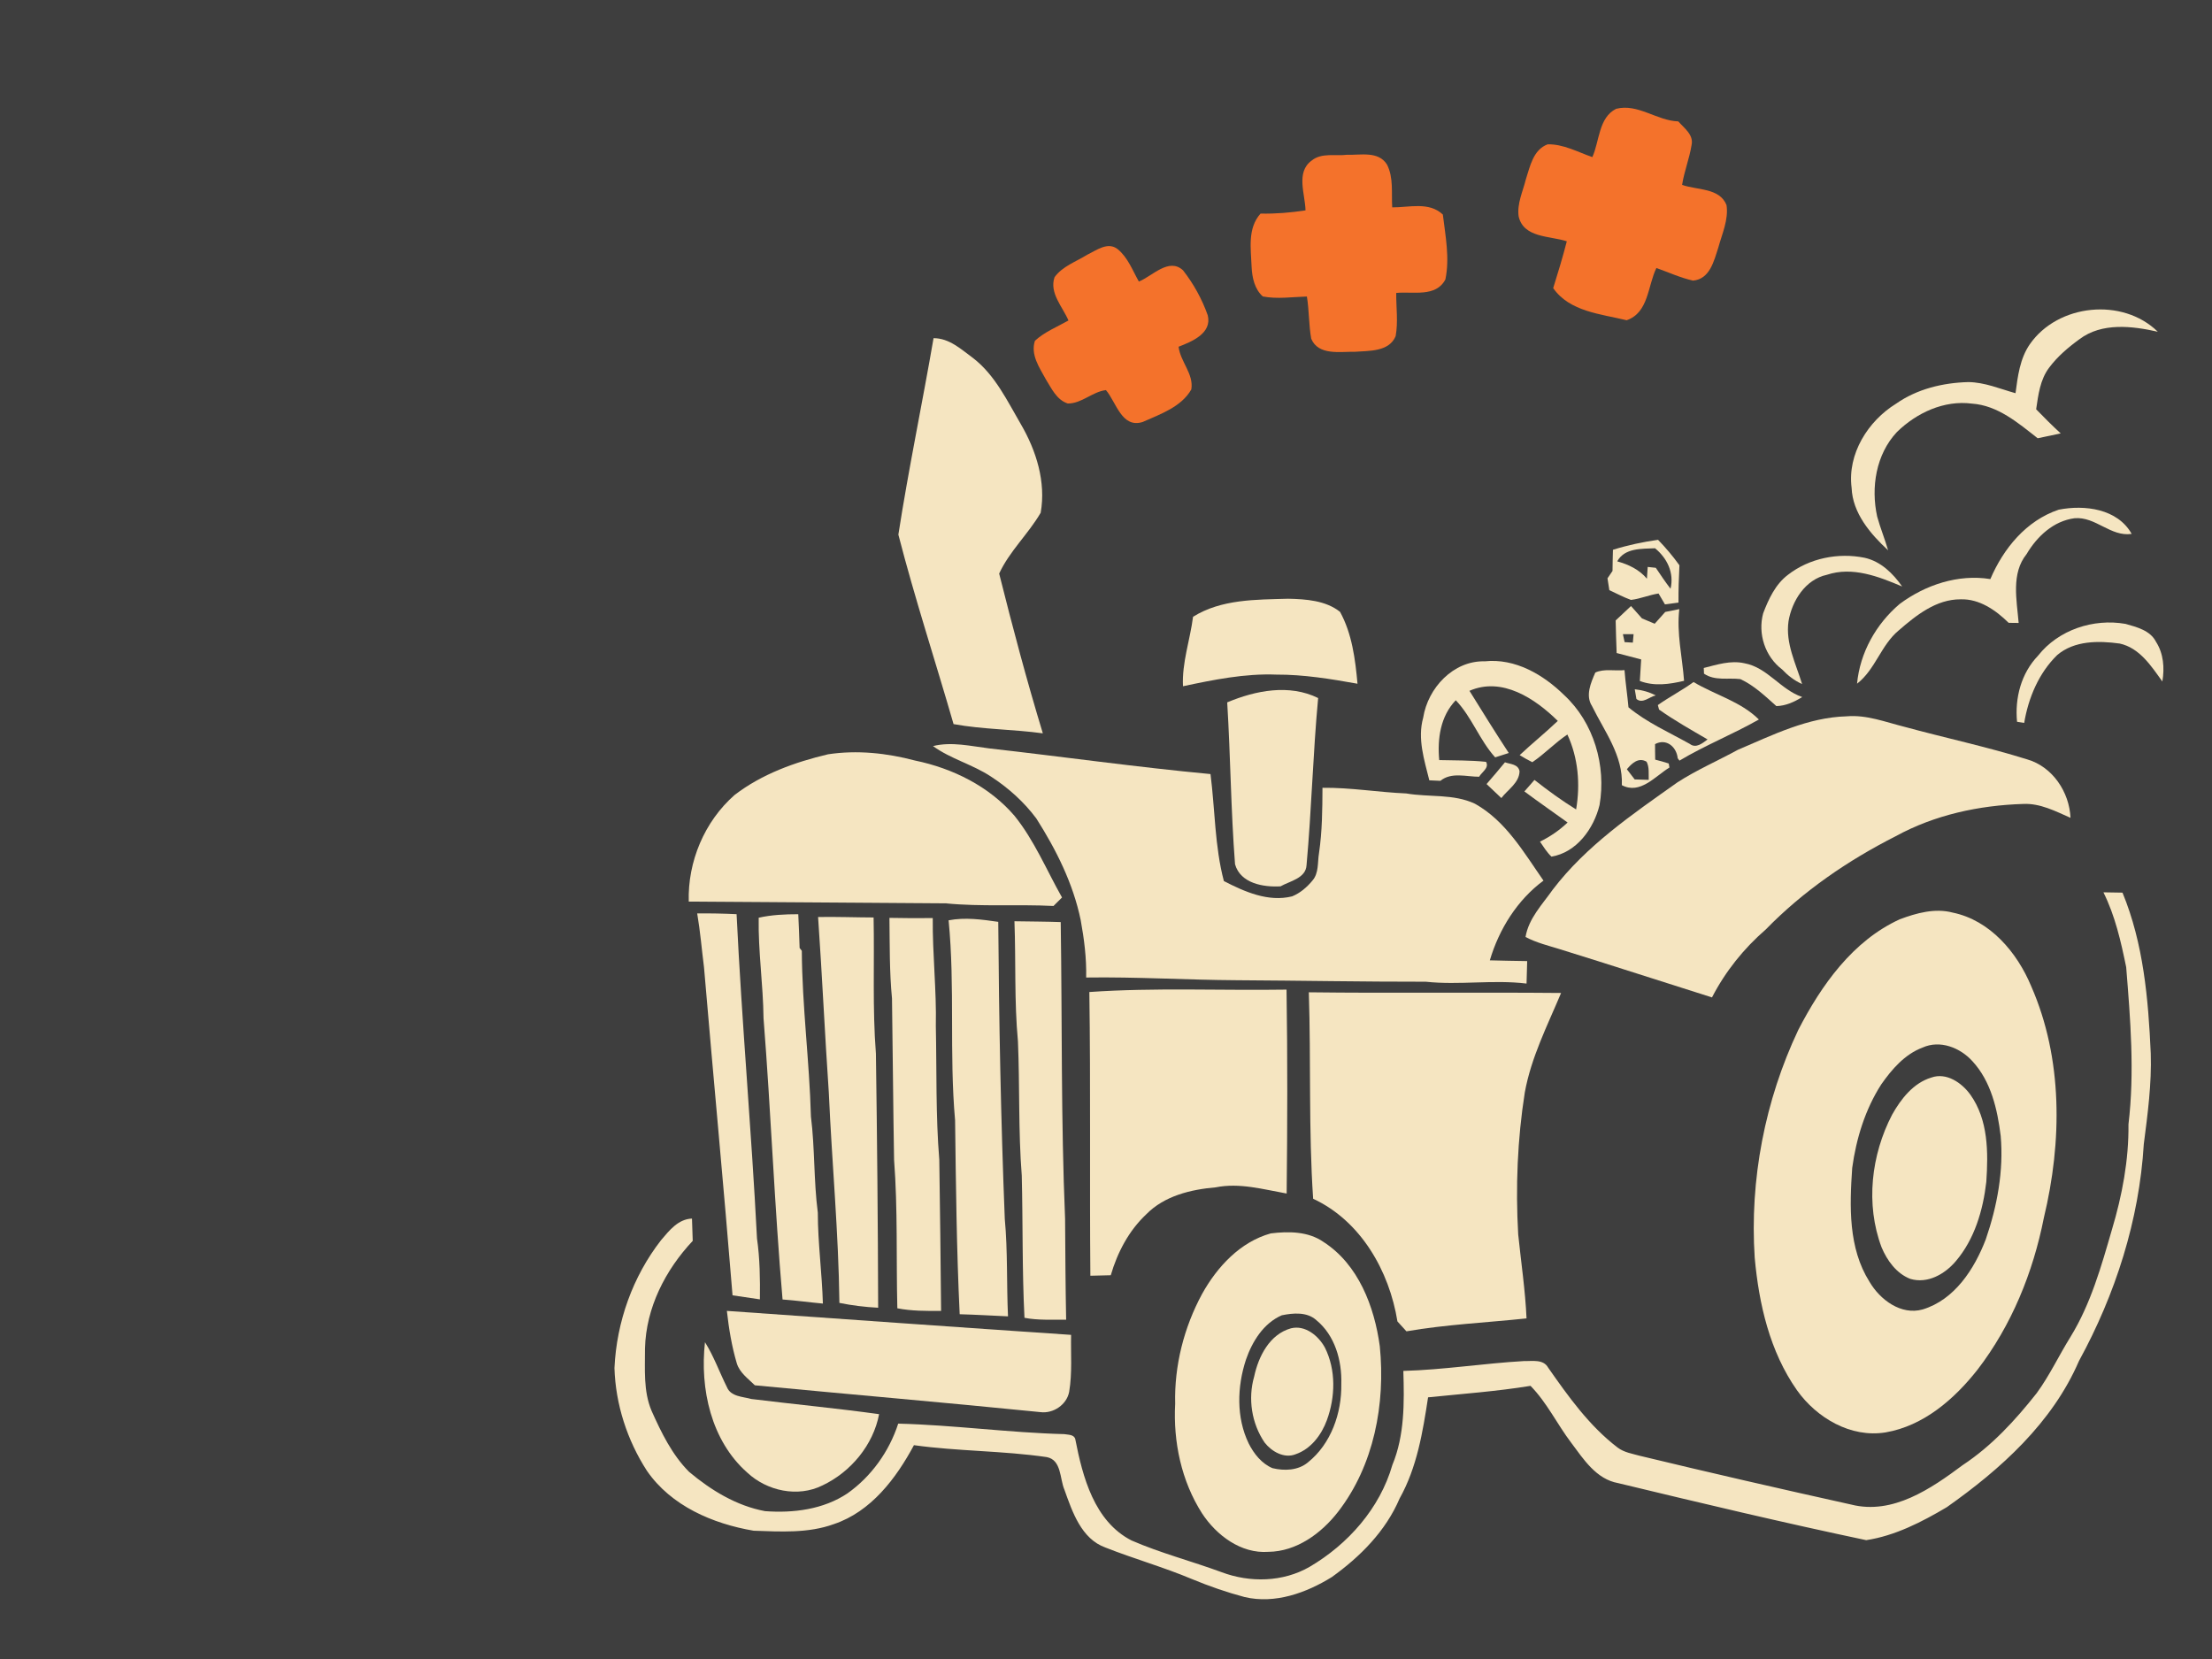 <?xml version="1.0" encoding="UTF-8" standalone="no"?>
<svg
   xmlns:dc="http://purl.org/dc/elements/1.1/"
   xmlns:cc="http://creativecommons.org/ns#"
   xmlns:rdf="http://www.w3.org/1999/02/22-rdf-syntax-ns#"
   xmlns:svg="http://www.w3.org/2000/svg"
   xmlns="http://www.w3.org/2000/svg"
   xmlns:sodipodi="http://sodipodi.sourceforge.net/DTD/sodipodi-0.dtd"
   xmlns:inkscape="http://www.inkscape.org/namespaces/inkscape"
   width="1280"
   height="960"
   viewBox="0 0 1024 768"
   version="1.1"
   id="svg3180"
   inkscape:version="0.47 r22583"
   sodipodi:docname="assist_heavy_long.svg">
  <defs
     id="defs3266">
    <inkscape:perspective
       sodipodi:type="inkscape:persp3d"
       inkscape:vp_x="0 : 263.75 : 1"
       inkscape:vp_y="0 : 1000 : 0"
       inkscape:vp_z="527.5 : 263.75 : 1"
       inkscape:persp3d-origin="263.75 : 175.83333 : 1"
       id="perspective3270" />
  </defs>
  <sodipodi:namedview
     pagecolor="#ffffff"
     bordercolor="#666666"
     borderopacity="1"
     objecttolerance="10"
     gridtolerance="10"
     guidetolerance="10"
     inkscape:pageopacity="0"
     inkscape:pageshadow="2"
     inkscape:window-width="1280"
     inkscape:window-height="738"
     id="namedview3264"
     showgrid="false"
     inkscape:zoom="0.5"
     inkscape:cx="573.76299"
     inkscape:cy="484.51724"
     inkscape:window-x="-8"
     inkscape:window-y="-8"
     inkscape:window-maximized="1"
     inkscape:current-layer="svg3180"
     inkscape:snap-page="true" />
  <path
     d="m 0,0 1024,0 0,768 L 0,768 0,0 z"
     id="path3182"
     style="fill:#3e3e3e" />
  <path
     d="m 748.157,50.375 c 10.1,-2.566 18.8,5.514 28.773,5.824 2.748,3.167 7.243,6.206 6.133,11.047 -1.001,6.206 -3.403,12.121 -4.368,18.345 6.897,2.475 17.362,1.274 20.565,9.354 1.001,6.788 -2.075,13.304 -3.822,19.728 -2.002,6.115 -3.876,14.523 -11.684,15.233 -5.86,-1.31 -11.338,-3.84 -16.962,-5.842 -4.04,8.244 -3.567,20.711 -13.777,24.187 -11.866,-2.912 -26.37,-3.931 -33.996,-14.869 2.238,-7.189 4.441,-14.377 6.297,-21.675 -7.753,-2.584 -20.019,-1.456 -22.294,-11.556 -0.801,-5.896 1.965,-11.538 3.349,-17.162 1.947,-6.006 3.385,-13.667 10.082,-16.179 7.28,-0.164 13.959,3.585 20.692,5.915 3.349,-7.389 2.875,-18.308 11.01,-22.348 z"
     id="path3184"
     style="fill:#f4722b" />
  <path
     d="m 607.169,74.361 c 4.55,-3.785 11.01,-2.038 16.434,-2.712 6.242,0.218 14.486,-1.856 18.472,4.513 3.13,6.097 2.002,13.231 2.42,19.837 7.88,0.055 16.998,-2.748 23.44,3.312 1.201,9.9 3.239,20.146 1.183,30.028 -4.368,8.444 -15.123,5.478 -22.767,6.279 -0.055,6.661 0.946,13.431 -0.273,20.019 -3.021,7.243 -12.284,6.734 -18.8,7.207 -6.879,-0.127 -16.943,1.874 -20.274,-6.042 -1.147,-6.442 -0.946,-13.067 -2.002,-19.528 -6.788,0.182 -13.704,1.256 -20.419,-0.036 -3.804,-3.421 -4.932,-8.717 -5.169,-13.613 -0.309,-8.39 -2.02,-17.89 4.131,-24.751 6.97,0.146 13.922,-0.437 20.82,-1.492 -0.164,-7.516 -4.568,-17.653 2.803,-23.022 z"
     id="path3186"
     style="fill:#f4722b" />
  <path
     d="m 503.325,117.912 c 4.259,-2.038 9.573,-6.188 14.104,-2.548 4.714,3.858 6.861,9.827 9.791,14.978 6.279,-2.548 13.904,-11.265 20.438,-5.205 4.877,6.224 8.808,13.358 11.447,20.82 2.056,8.353 -7.334,12.157 -13.504,14.559 0.819,6.952 7.116,12.63 5.896,19.764 -4.623,8.135 -14.395,11.447 -22.512,15.069 -9.718,3.094 -12.23,-9.172 -17.016,-14.759 -6.297,0.764 -11.192,6.242 -17.653,6.206 -5.187,-1.674 -7.553,-7.025 -10.228,-11.302 -2.93,-5.387 -7.098,-11.302 -4.987,-17.744 4.495,-4.131 10.264,-6.406 15.524,-9.391 -2.712,-6.351 -8.954,-12.721 -6.442,-20.037 3.658,-5.078 10.009,-7.189 15.142,-10.41 z"
     id="path3188"
     style="fill:#f4722b" />
  <path
     d="m 939.647,159.387 c 12.976,-18.709 42.95,-21.821 59.274,-5.806 -11.848,-2.693 -25.916,-4.368 -36.271,3.44 -5.205,3.785 -10.21,8.026 -14.068,13.213 -4.168,5.533 -5.005,12.594 -5.987,19.236 3.694,3.822 7.462,7.571 11.374,11.174 -3.567,0.71 -7.116,1.492 -10.665,2.238 -9.008,-7.061 -18.472,-15.214 -30.429,-16.033 -12.921,-1.693 -25.679,4.277 -34.76,13.176 -9.682,10.355 -12.084,25.624 -9.118,39.11 1.456,5.278 3.549,10.355 5.059,15.615 -8.19,-7.571 -16.434,-17.198 -16.889,-28.918 -2.02,-15.669 7.553,-30.92 20.601,-38.964 9.736,-6.825 21.693,-9.682 33.45,-9.991 7.571,0.091 14.632,3.13 21.821,5.15 1.037,-7.789 2.02,-15.997 6.606,-22.64 z"
     id="path3190"
     style="fill:#f5e5c1" />
  <path
     d="m 432.167,156.548 c 7.352,0 12.794,5.187 18.345,9.245 10.137,7.844 15.742,19.728 22.057,30.556 7.152,12.248 11.72,26.789 9.191,41.021 -5.715,9.809 -14.45,17.817 -19.218,28.154 6.206,24.769 12.776,49.52 20.219,73.961 -13.74,-1.893 -27.663,-1.784 -41.33,-4.277 -8.444,-29.246 -17.962,-58.255 -25.551,-87.719 4.714,-30.392 11.065,-60.603 16.288,-90.941 z"
     id="path3192"
     style="fill:#f5e5c1" />
  <path
     d="m 921.394,268.072 c 6.078,-14.195 16.597,-27.062 31.63,-32.121 11.975,-2.366 27.226,-0.491 33.796,11.211 -9.755,1.438 -16.725,-8.117 -26.443,-7.261 -9.755,1.274 -17.38,8.426 -22.203,16.598 -7.261,8.99 -4.55,21.311 -3.676,31.885 -1.147,-0.018 -3.458,-0.036 -4.622,-0.054 -5.951,-5.86 -13.558,-11.174 -22.258,-10.883 -11.283,-0.054 -20.547,7.371 -28.627,14.377 -8.244,6.806 -10.792,18.09 -19.309,24.678 1.365,-14.377 8.79,-27.626 19.728,-36.908 11.884,-8.845 27.135,-13.922 41.985,-11.52 z"
     id="path3194"
     style="fill:#f5e5c1" />
  <path
     d="m 746.683,254.514 c 6.806,-2.147 13.813,-3.622 20.874,-4.623 3.585,3.676 6.897,7.625 9.9,11.793 -0.291,5.751 -0.473,11.502 -0.437,17.271 -1.565,0.2 -4.695,0.637 -6.26,0.837 -0.746,-1.256 -2.22,-3.767 -2.966,-5.041 -4.35,0.655 -8.426,2.457 -12.776,2.966 -3.458,-1.238 -6.679,-3.003 -10.009,-4.513 -0.291,-1.82 -0.582,-3.658 -0.855,-5.478 0.582,-0.855 1.747,-2.566 2.329,-3.421 0.036,-3.258 0.091,-6.533 0.2,-9.791 z"
     id="path3196"
     style="fill:#f5e5c1" />
  <path
     d="m 748.667,259.864 c 3.44,-6.297 11.374,-5.751 17.508,-6.06 5.624,4.641 8.899,11.356 7.17,18.745 -2.42,-3.13 -4.623,-6.424 -6.825,-9.7 -0.928,-0.091 -2.803,-0.291 -3.749,-0.4 -0.091,1.365 -0.273,4.095 -0.364,5.442 -3.585,-4.259 -8.499,-6.57 -13.74,-8.026 z"
     id="path3198"
     style="fill:#3e3e3e" />
  <path
     d="m 827.705,266.088 c 9.9,-7.698 23.277,-10.355 35.47,-7.88 7.516,1.674 13.121,7.225 17.398,13.303 -10.883,-4.604 -22.985,-9.373 -34.851,-5.423 -9.973,2.147 -16.161,12.03 -17.762,21.493 -1.474,10.228 3.385,19.6 6.279,29.082 -3.549,-1.565 -6.625,-3.967 -9.263,-6.77 -7.88,-5.933 -11.32,-16.525 -8.754,-25.988 2.53,-6.606 5.678,-13.449 11.484,-17.817 z"
     id="path3200"
     style="fill:#f5e5c1" />
  <path
     d="m 552.299,285.525 c 13.103,-8.19 29.1,-7.917 44.005,-8.353 8.153,0.164 17.471,0.801 24.041,6.078 5.551,10.1 7.061,21.948 8.08,33.268 -12.412,-2.22 -24.896,-4.277 -37.545,-4.222 -14.614,-0.564 -29.027,2.366 -43.241,5.387 -0.528,-10.974 3.294,-21.402 4.659,-32.158 z"
     id="path3202"
     style="fill:#f5e5c1" />
  <path
     d="m 747.939,287.217 c 2.384,-2.202 4.732,-4.441 7.098,-6.661 1.692,1.875 3.403,3.785 5.078,5.715 1.966,0.819 3.931,1.656 5.896,2.475 1.638,-1.802 3.258,-3.622 4.877,-5.46 2.166,-0.437 4.331,-0.874 6.515,-1.31 -1.31,11.211 1.383,22.112 2.202,33.195 -6.788,1.601 -13.758,2.621 -20.474,0.073 0.218,-3.33 0.419,-6.661 0.619,-9.973 -3.785,-1.001 -7.571,-1.984 -11.356,-2.966 -0.2,-5.023 -0.346,-10.064 -0.455,-15.087 z"
     id="path3204"
     style="fill:#f5e5c1" />
  <path
     d="m 943.451,303.56 c 9.427,-12.011 25.679,-17.362 40.529,-14.741 5.223,1.492 11.429,3.003 14.104,8.299 3.494,5.46 4.004,12.084 2.93,18.363 -5.132,-7.134 -10.519,-15.542 -19.728,-17.562 -9.755,-1.347 -20.983,-1.438 -28.936,5.314 -8.517,8.299 -13.358,19.819 -15.287,31.412 -0.819,-0.127 -2.475,-0.382 -3.312,-0.51 -1.074,-11.029 1.911,-22.458 9.7,-30.574 z"
     id="path3206"
     style="fill:#f5e5c1" />
  <path
     d="m 751.287,293.569 c 1.238,0 3.713,0 4.95,0 -0.091,0.983 -0.255,2.93 -0.346,3.913 -0.946,-0.054 -2.857,-0.164 -3.804,-0.218 -0.2,-0.928 -0.601,-2.766 -0.801,-3.694 z"
     id="path3208"
     style="fill:#3e3e3e" />
  <path
     d="m 658.836,332.242 c 2.166,-13.74 13.94,-26.48 28.5,-26.097 14.068,-1.492 27.08,6.133 36.78,15.651 13.704,12.685 19.528,32.667 16.361,50.885 -2.657,10.901 -10.61,21.966 -22.276,23.877 -2.111,-2.02 -3.658,-4.532 -5.296,-6.934 4.677,-2.311 9.009,-5.241 12.776,-8.863 -6.661,-4.805 -13.413,-9.482 -20.001,-14.377 1.547,-1.784 3.112,-3.567 4.677,-5.332 6.188,4.877 12.576,9.518 19.273,13.667 2.002,-11.72 0.965,-23.841 -4.04,-34.687 -5.751,3.822 -10.501,8.954 -16.234,12.812 -2.002,-1.001 -3.967,-2.093 -5.86,-3.276 5.751,-5.423 11.939,-10.373 17.653,-15.833 -10.483,-10.319 -25.752,-20.547 -40.893,-13.94 5.969,9.645 11.975,19.291 18.199,28.791 -1.565,0.491 -4.714,1.511 -6.297,2.02 -7.243,-7.989 -10.792,-18.636 -18.235,-26.443 -7.134,7.407 -8.572,17.871 -7.662,27.699 7.225,0.182 14.486,0.055 21.675,0.819 1.583,2.839 -1.984,4.714 -3.203,6.897 -5.933,0 -12.849,-2.275 -17.926,1.893 -1.292,-0.073 -3.858,-0.182 -5.132,-0.237 -2.329,-9.427 -5.569,-19.273 -2.839,-28.991 z"
     id="path3210"
     style="fill:#f5e5c1" />
  <path
     d="m 788.723,309.22 c 6.115,-1.529 12.43,-3.622 18.8,-2.184 10.683,1.929 16.707,12.23 26.771,15.633 -3.64,2.275 -7.589,4.095 -11.957,4.204 -5.187,-4.604 -10.319,-9.591 -16.689,-12.503 -5.678,-0.692 -11.757,0.928 -16.816,-2.511 -0.036,-0.655 -0.091,-1.966 -0.109,-2.639 z"
     id="path3212"
     style="fill:#f5e5c1" />
  <path
     d="m 738.511,311.349 c 4.095,-1.911 9.081,-0.655 13.522,-1.128 0.419,5.751 1.329,11.465 1.838,17.216 8.517,7.043 18.763,11.556 28.354,16.925 2.912,2.275 5.951,-0.346 8.262,-2.056 -7.589,-4.422 -15.287,-8.754 -22.458,-13.831 -0.146,-0.528 -0.419,-1.547 -0.564,-2.075 5.351,-3.804 11.211,-6.788 16.525,-10.665 9.991,5.969 21.839,8.99 30.247,17.344 -11.993,6.825 -24.915,11.939 -36.762,19.036 l -0.819,-1.11 c -0.564,-5.351 -5.296,-9.3 -10.483,-6.533 0.018,2.384 0,4.786 0.073,7.189 2.093,0.51 4.186,1.11 6.26,1.784 0.073,0.455 0.237,1.401 0.328,1.856 -6.606,4.058 -13.613,12.667 -22.039,8.171 0.637,-13.704 -8.08,-24.933 -13.813,-36.635 -3.13,-4.877 -0.528,-10.737 1.529,-15.487 z"
     id="path3214"
     style="fill:#f5e5c1" />
  <path
     d="m 756.783,319.084 c 3.385,0.364 6.679,1.238 9.7,2.857 -2.894,0.528 -6.042,4.077 -8.936,1.62 -0.182,-1.128 -0.564,-3.349 -0.764,-4.477 z"
     id="path3216"
     style="fill:#f5e5c1" />
  <path
     d="m 568.114,325.144 c 13.158,-5.514 28.718,-8.59 42.094,-2.002 -2.402,25.733 -3.039,51.594 -5.369,77.346 -0.309,6.115 -7.716,7.371 -12.048,9.827 -7.953,0.455 -18.545,-1.347 -21.056,-10.228 -1.929,-24.933 -2.093,-49.975 -3.622,-74.944 z"
     id="path3218"
     style="fill:#f5e5c1" />
  <path
     d="m 854.876,331.605 c 9.172,-0.801 17.872,2.639 26.625,4.823 18.927,5.169 38.182,9.245 56.927,15.105 11.757,3.385 19.546,15.123 20.074,27.062 -6.97,-3.057 -14.068,-6.806 -21.912,-6.424 -20.438,0.637 -41.021,5.059 -59.056,14.96 -22.094,11.211 -42.786,25.369 -60.111,43.15 -10.191,8.827 -18.709,19.455 -24.896,31.448 -23.422,-7.371 -46.753,-14.996 -70.23,-22.257 -5.423,-1.693 -11.029,-3.021 -16.088,-5.715 1.438,-8.59 7.789,-15.069 12.612,-21.93 15.56,-20.401 36.944,-34.924 57.618,-49.592 8.936,-5.787 18.745,-10.028 28.063,-15.123 16.161,-6.879 32.431,-15.032 50.375,-15.506 z"
     id="path3220"
     style="fill:#f5e5c1" />
  <path
     d="m 431.912,345.382 c 8.681,-2.147 17.471,0.036 26.134,1.092 34.123,3.84 68.137,8.663 102.333,11.866 2.111,16.488 1.929,33.413 6.188,49.538 9.646,4.95 20.529,9.809 31.575,7.079 3.731,-1.511 6.879,-4.222 9.409,-7.298 3.057,-3.494 2.329,-8.463 3.057,-12.739 1.474,-10.009 1.565,-20.128 1.602,-30.229 12.994,-0.146 25.824,2.075 38.782,2.621 10.555,1.82 21.875,0.073 31.812,4.768 14.341,8.008 22.621,22.567 31.721,35.579 -12.175,9.009 -20.583,22.512 -24.842,36.908 5.751,0.182 11.52,0.237 17.289,0.346 -0.109,3.458 -0.182,6.934 -0.291,10.41 -15.542,-1.893 -31.084,0.819 -46.626,-0.855 -29.118,0.036 -58.237,-0.528 -87.355,-0.692 -23.313,-0.127 -46.571,-1.601 -69.884,-1.256 0.2,-8.936 -0.928,-17.799 -2.53,-26.571 -3.494,-16.943 -11.32,-32.522 -20.51,-47.008 -5.715,-7.716 -12.994,-14.213 -21.02,-19.437 -8.481,-5.623 -18.599,-8.135 -26.844,-14.122 z"
     id="path3222"
     style="fill:#f5e5c1" />
  <path
     d="m 383.321,349.185 c 13.467,-2.038 27.171,-0.582 40.293,2.894 17.435,3.603 34.342,11.939 46.044,25.606 9.209,11.411 14.814,25.115 21.984,37.781 -1.31,1.31 -2.639,2.621 -3.949,3.931 -16.579,-0.837 -33.231,0.4 -49.774,-1.201 -39.692,-0.237 -79.384,-0.601 -119.076,-0.819 -0.528,-18.527 7.28,-37.108 21.22,-49.356 12.648,-9.7 27.881,-15.196 43.259,-18.836 z"
     id="path3224"
     style="fill:#f5e5c1" />
  <path
     d="m 753.125,356.101 c 2.311,-2.73 5.387,-5.696 9.136,-3.476 1.329,2.602 0.874,5.587 0.983,8.39 -1.62,-0.054 -4.877,-0.146 -6.497,-0.2 -0.91,-1.183 -2.712,-3.531 -3.622,-4.714 z"
     id="path3226"
     style="fill:#3e3e3e" />
  <path
     d="m 688.173,362.962 c 2.894,-3.312 5.715,-6.679 8.517,-10.064 2.53,0.892 6.115,0.819 6.752,4.113 -0.109,5.405 -5.441,8.517 -8.426,12.43 -2.293,-2.166 -4.568,-4.331 -6.843,-6.479 z"
     id="path3228"
     style="fill:#f5e5c1" />
  <path
     d="m 973.734,413.082 c 2.93,0.036 5.878,0.091 8.827,0.146 9.718,23.513 11.957,49.21 13.085,74.38 0.455,14.104 -1.419,28.081 -3.221,42.04 -2.111,35.197 -13.14,69.539 -30.01,100.386 -12.321,28.591 -36.216,50.102 -61.203,67.7 -11.52,6.825 -23.95,13.231 -37.29,15.251 -38.418,-8.099 -76.654,-17.198 -114.836,-26.407 -10.119,-1.802 -15.997,-11.01 -21.693,-18.636 -6.552,-8.626 -11.247,-18.618 -18.872,-26.389 -15.706,2.566 -31.612,3.694 -47.427,5.314 -2.457,16.07 -5.114,32.431 -13.176,46.826 -6.406,15.087 -18.272,26.989 -31.412,36.398 -11.866,7.334 -26.261,12.521 -40.293,9.245 -8.317,-2.202 -16.47,-5.041 -24.423,-8.335 -13.103,-5.514 -26.825,-9.373 -40.038,-14.596 -11.211,-4.022 -15.36,-16.598 -19.018,-26.807 -2.184,-5.078 -1.274,-13.758 -8.19,-15.069 -20.365,-2.966 -41.075,-2.675 -61.458,-5.514 -8.244,15.378 -19.873,30.775 -37.035,36.526 -11.866,4.331 -24.769,3.494 -37.162,3.076 -18.927,-3.221 -38.236,-11.465 -49.447,-27.79 -9.1,-14.104 -14.486,-30.702 -14.996,-47.518 0.983,-21.329 8.444,-42.367 21.602,-59.238 3.804,-4.459 7.88,-9.718 14.286,-9.955 0.146,3.44 0.255,6.879 0.346,10.319 -12.685,13.486 -21.639,31.011 -22.094,49.774 0.036,9.664 -0.819,19.764 3.039,28.9 4.513,10.082 9.482,20.328 17.362,28.245 10.155,8.535 21.93,15.724 35.142,18.199 13.085,0.983 27.026,-0.764 38.163,-8.208 11.083,-7.844 19.327,-19.4 23.513,-32.303 25.697,0.637 51.212,4.204 76.891,4.859 1.729,0.328 4.422,0.109 5.059,2.238 3.421,17.562 8.79,38.145 26.061,46.99 13.504,5.878 27.845,9.573 41.658,14.668 13.122,4.95 28.463,4.641 40.766,-2.457 17.799,-10.446 32.558,-27.098 38.327,-47.172 5.696,-13.74 5.514,-28.936 5.078,-43.532 18.709,-0.51 37.253,-3.512 55.944,-4.568 3.785,0.109 8.845,-0.965 11.083,3.039 9.373,13.395 19.054,27.007 32.176,37.017 2.985,2.257 6.752,2.821 10.264,3.804 32.558,7.862 65.207,15.342 97.911,22.585 19.2,4.841 36.926,-7.371 51.558,-18.272 13.413,-8.845 24.35,-20.765 34.251,-33.304 6.024,-8.226 10.319,-17.507 15.706,-26.134 9.336,-15.214 14.195,-32.54 19.127,-49.556 4.732,-15.815 7.844,-32.212 7.662,-48.773 2.894,-24.187 0.892,-48.573 -1.056,-72.742 -2.421,-11.829 -5.114,-23.768 -10.537,-34.651 z"
     id="path3230"
     style="fill:#f5e5c1" />
  <path
     d="m 351.217,424.839 c 6.024,-1.347 12.193,-1.62 18.326,-1.62 0.255,5.205 0.473,10.41 0.619,15.615 l 1.019,1.329 c 0.146,25.642 3.531,51.103 4.222,76.727 1.856,14.778 1.256,29.701 3.185,44.478 0.018,14.068 1.947,28.027 2.348,42.094 -6.242,-0.564 -12.43,-1.438 -18.672,-1.893 -3.749,-43.368 -5.387,-86.864 -8.808,-130.251 -0.164,-15.524 -2.511,-30.92 -2.238,-46.48 z"
     id="path3232"
     style="fill:#f5e5c1" />
  <path
     d="m 322.754,422.855 c 6.078,-0.073 12.157,0.054 18.235,0.346 2.402,50.084 6.897,100.04 9.445,150.106 1.347,9.336 1.456,18.781 1.347,28.209 -4.24,-0.601 -8.444,-1.256 -12.667,-1.874 -4.095,-50.648 -8.918,-101.241 -13.213,-151.889 -1.056,-8.299 -1.729,-16.652 -3.148,-24.896 z"
     id="path3234"
     style="fill:#f5e5c1" />
  <path
     d="m 378.716,424.511 c 8.572,-0.146 17.125,0.182 25.697,0.218 0.419,21.002 -0.564,42.094 1.074,63.042 0.564,39.201 0.928,78.42 1.037,117.62 -6.024,-0.309 -12.03,-1.037 -17.944,-2.238 -0.382,-32.504 -3.458,-64.861 -4.896,-97.292 -1.856,-27.098 -3.076,-54.251 -4.968,-81.35 z"
     id="path3236"
     style="fill:#f5e5c1" />
  <path
     d="m 879.463,425.567 c 7.735,-2.894 16.288,-5.278 24.514,-3.094 17.289,3.567 29.792,18.399 36.325,34.069 14.723,33.577 14.323,72.05 5.86,107.229 -4.987,25.26 -14.941,49.811 -30.72,70.303 -10.719,13.631 -24.951,26.006 -42.549,29.027 -16.124,2.639 -31.921,-6.715 -41.039,-19.546 -12.576,-17.89 -17.599,-39.856 -19.546,-61.313 -2.366,-36.089 4.714,-72.814 20.183,-105.482 10.665,-20.674 25.206,-41.257 46.972,-51.194 z"
     id="path3238"
     style="fill:#f5e5c1" />
  <path
     d="m 411.747,424.911 c 6.679,0.127 13.376,0.182 20.055,0.091 -0.164,16.689 1.784,33.286 1.42,49.993 0.437,20.62 -0.091,41.294 1.602,61.877 0.346,23.331 0.637,46.662 0.837,69.994 -6.77,0.036 -13.595,0.073 -20.256,-1.219 -0.564,-22.913 0.237,-45.88 -1.511,-68.756 -0.437,-24.896 -0.582,-49.793 -0.965,-74.671 -1.201,-12.412 -1.019,-24.878 -1.183,-37.308 z"
     id="path3240"
     style="fill:#f5e5c1" />
  <path
     d="m 439.137,426.04 c 7.644,-1.474 15.378,-0.382 22.985,0.71 0.328,45.862 1.201,91.705 3.021,137.512 1.401,14.996 0.801,30.083 1.492,45.115 -7.443,-0.328 -14.905,-0.783 -22.367,-0.983 -1.438,-29.901 -1.747,-59.82 -2.129,-89.758 -2.748,-30.793 0.018,-61.84 -3.003,-92.597 z"
     id="path3242"
     style="fill:#f5e5c1" />
  <path
     d="m 469.62,426.477 c 7.134,0.127 14.286,0.127 21.42,0.382 0.692,45.771 0.091,91.578 2.02,137.312 0.109,15.597 0.182,31.193 0.491,46.772 -6.442,-0.109 -12.958,0.346 -19.291,-0.892 -1.11,-21.912 -0.71,-43.896 -1.256,-65.844 -1.62,-20.656 -0.892,-41.421 -1.765,-62.113 -1.729,-18.49 -0.928,-37.09 -1.62,-55.616 z"
     id="path3244"
     style="fill:#f5e5c1" />
  <path
     d="m 504.29,459.235 c 30.338,-2.111 60.876,-0.637 91.286,-1.11 0.491,31.448 0.4,62.932 0.054,94.398 -10.81,-1.929 -21.784,-5.078 -32.813,-2.875 -11.556,1.001 -23.804,3.931 -32.194,12.503 -8.062,7.571 -13.34,17.653 -16.416,28.19 -3.148,0.073 -6.297,0.146 -9.445,0.237 -0.382,-43.787 0.164,-87.574 -0.473,-131.343 z"
     id="path3246"
     style="fill:#f5e5c1" />
  <path
     d="m 605.895,459.362 c 38.928,0.473 77.856,-0.055 116.783,0.309 -6.333,15.069 -13.849,29.792 -16.798,46.044 -3.421,21.693 -4.313,43.805 -3.057,65.735 1.329,12.94 3.276,25.843 3.858,38.873 -18.527,1.966 -37.217,2.803 -55.598,5.987 -1.383,-1.547 -2.766,-3.076 -4.168,-4.586 -3.749,-23.313 -16.943,-46.535 -39.019,-56.781 -2.147,-31.794 -0.965,-63.733 -2.002,-95.581 z"
     id="path3248"
     style="fill:#f5e5c1" />
  <path
     d="m 889.964,484.968 c 8.135,-3.694 17.471,0.018 23.149,6.315 8.626,9.354 11.556,22.312 13.067,34.578 1.419,16.179 -1.638,32.558 -6.897,47.845 -5.26,13.722 -14.395,27.972 -29.209,32.467 -10.028,2.839 -19.782,-4.513 -24.623,-12.794 -9.882,-15.669 -9.227,-34.979 -8.008,-52.741 1.856,-13.54 6.006,-27.062 13.431,-38.618 4.896,-7.007 10.883,-13.959 19.091,-17.053 z"
     id="path3250"
     style="fill:#3e3e3e" />
  <path
     d="m 894.059,498.836 c 7.007,-2.511 14.141,2.439 18.09,7.935 8.299,11.647 8.299,26.68 7.371,40.347 -1.51,13.121 -5.423,26.534 -14.141,36.744 -5.059,5.969 -13.067,10.574 -21.093,8.153 -6.388,-2.493 -10.701,-8.499 -13.267,-14.632 -7.462,-19.892 -4.804,-42.731 4.896,-61.367 4.095,-7.298 9.828,-14.668 18.145,-17.18 z"
     id="path3252"
     style="fill:#f5e5c1" />
  <path
     d="m 588.278,570.977 c 8.208,-1.001 17.289,-0.983 24.369,3.931 16.197,10.41 23.604,29.937 26.097,48.282 2.675,26.662 -2.657,55.18 -19.346,76.709 -7.716,9.937 -19.2,18.363 -32.231,18.49 -12.703,0.928 -24.077,-7.662 -30.738,-17.853 -9.536,-14.941 -13.358,-33.086 -12.412,-50.684 -0.437,-17.671 4.077,-35.361 12.466,-50.866 6.952,-12.503 17.617,-24.077 31.794,-28.008 z"
     id="path3254"
     style="fill:#f5e5c1" />
  <path
     d="m 336.494,606.847 c 53.123,3.713 106.21,7.534 159.351,11.101 -0.2,8.772 0.582,17.635 -0.892,26.334 -1.11,6.024 -7.389,10.21 -13.34,9.427 -44.024,-4.441 -88.12,-8.19 -132.162,-12.412 -3.112,-3.076 -7.007,-5.787 -8.353,-10.137 -2.348,-7.917 -3.694,-16.106 -4.604,-24.314 z"
     id="path3256"
     style="fill:#f5e5c1" />
  <path
     d="m 593.374,608.886 c 5.241,-1.074 11.684,-1.656 15.979,2.238 8.626,7.043 11.902,18.727 11.575,29.501 0.255,13.467 -4.714,27.79 -15.487,36.38 -4.532,3.767 -10.938,3.967 -16.397,2.639 -5.023,-2.129 -8.59,-6.679 -10.992,-11.429 -5.806,-12.048 -5.369,-26.279 -1.256,-38.8 2.894,-8.39 8.135,-16.871 16.579,-20.529 z"
     id="path3258"
     style="fill:#3e3e3e" />
  <path
     d="m 597.651,614.91 c 6.57,-1.62 12.721,3.476 15.688,8.936 5.187,10.373 4.841,22.876 0.91,33.595 -2.511,6.825 -7.371,13.322 -14.45,15.76 -5.26,2.129 -11.138,-1.238 -14.359,-5.387 -6.042,-8.827 -7.807,-20.347 -4.841,-30.611 2.002,-9.336 7.152,-19.546 17.053,-22.294 z"
     id="path3260"
     style="fill:#f5e5c1" />
  <path
     d="m 326.358,621.352 c 4.113,6.533 6.679,13.831 10.119,20.711 1.784,4.532 7.334,4.441 11.32,5.569 19.71,2.439 39.492,4.295 59.165,7.025 -2.693,14.286 -13.158,26.825 -26.207,32.977 -11.411,5.696 -25.697,2.602 -34.833,-5.933 -16.761,-14.796 -21.984,-38.873 -19.564,-60.348 z"
     id="path3262"
     style="fill:#f5e5c1" />
</svg>
